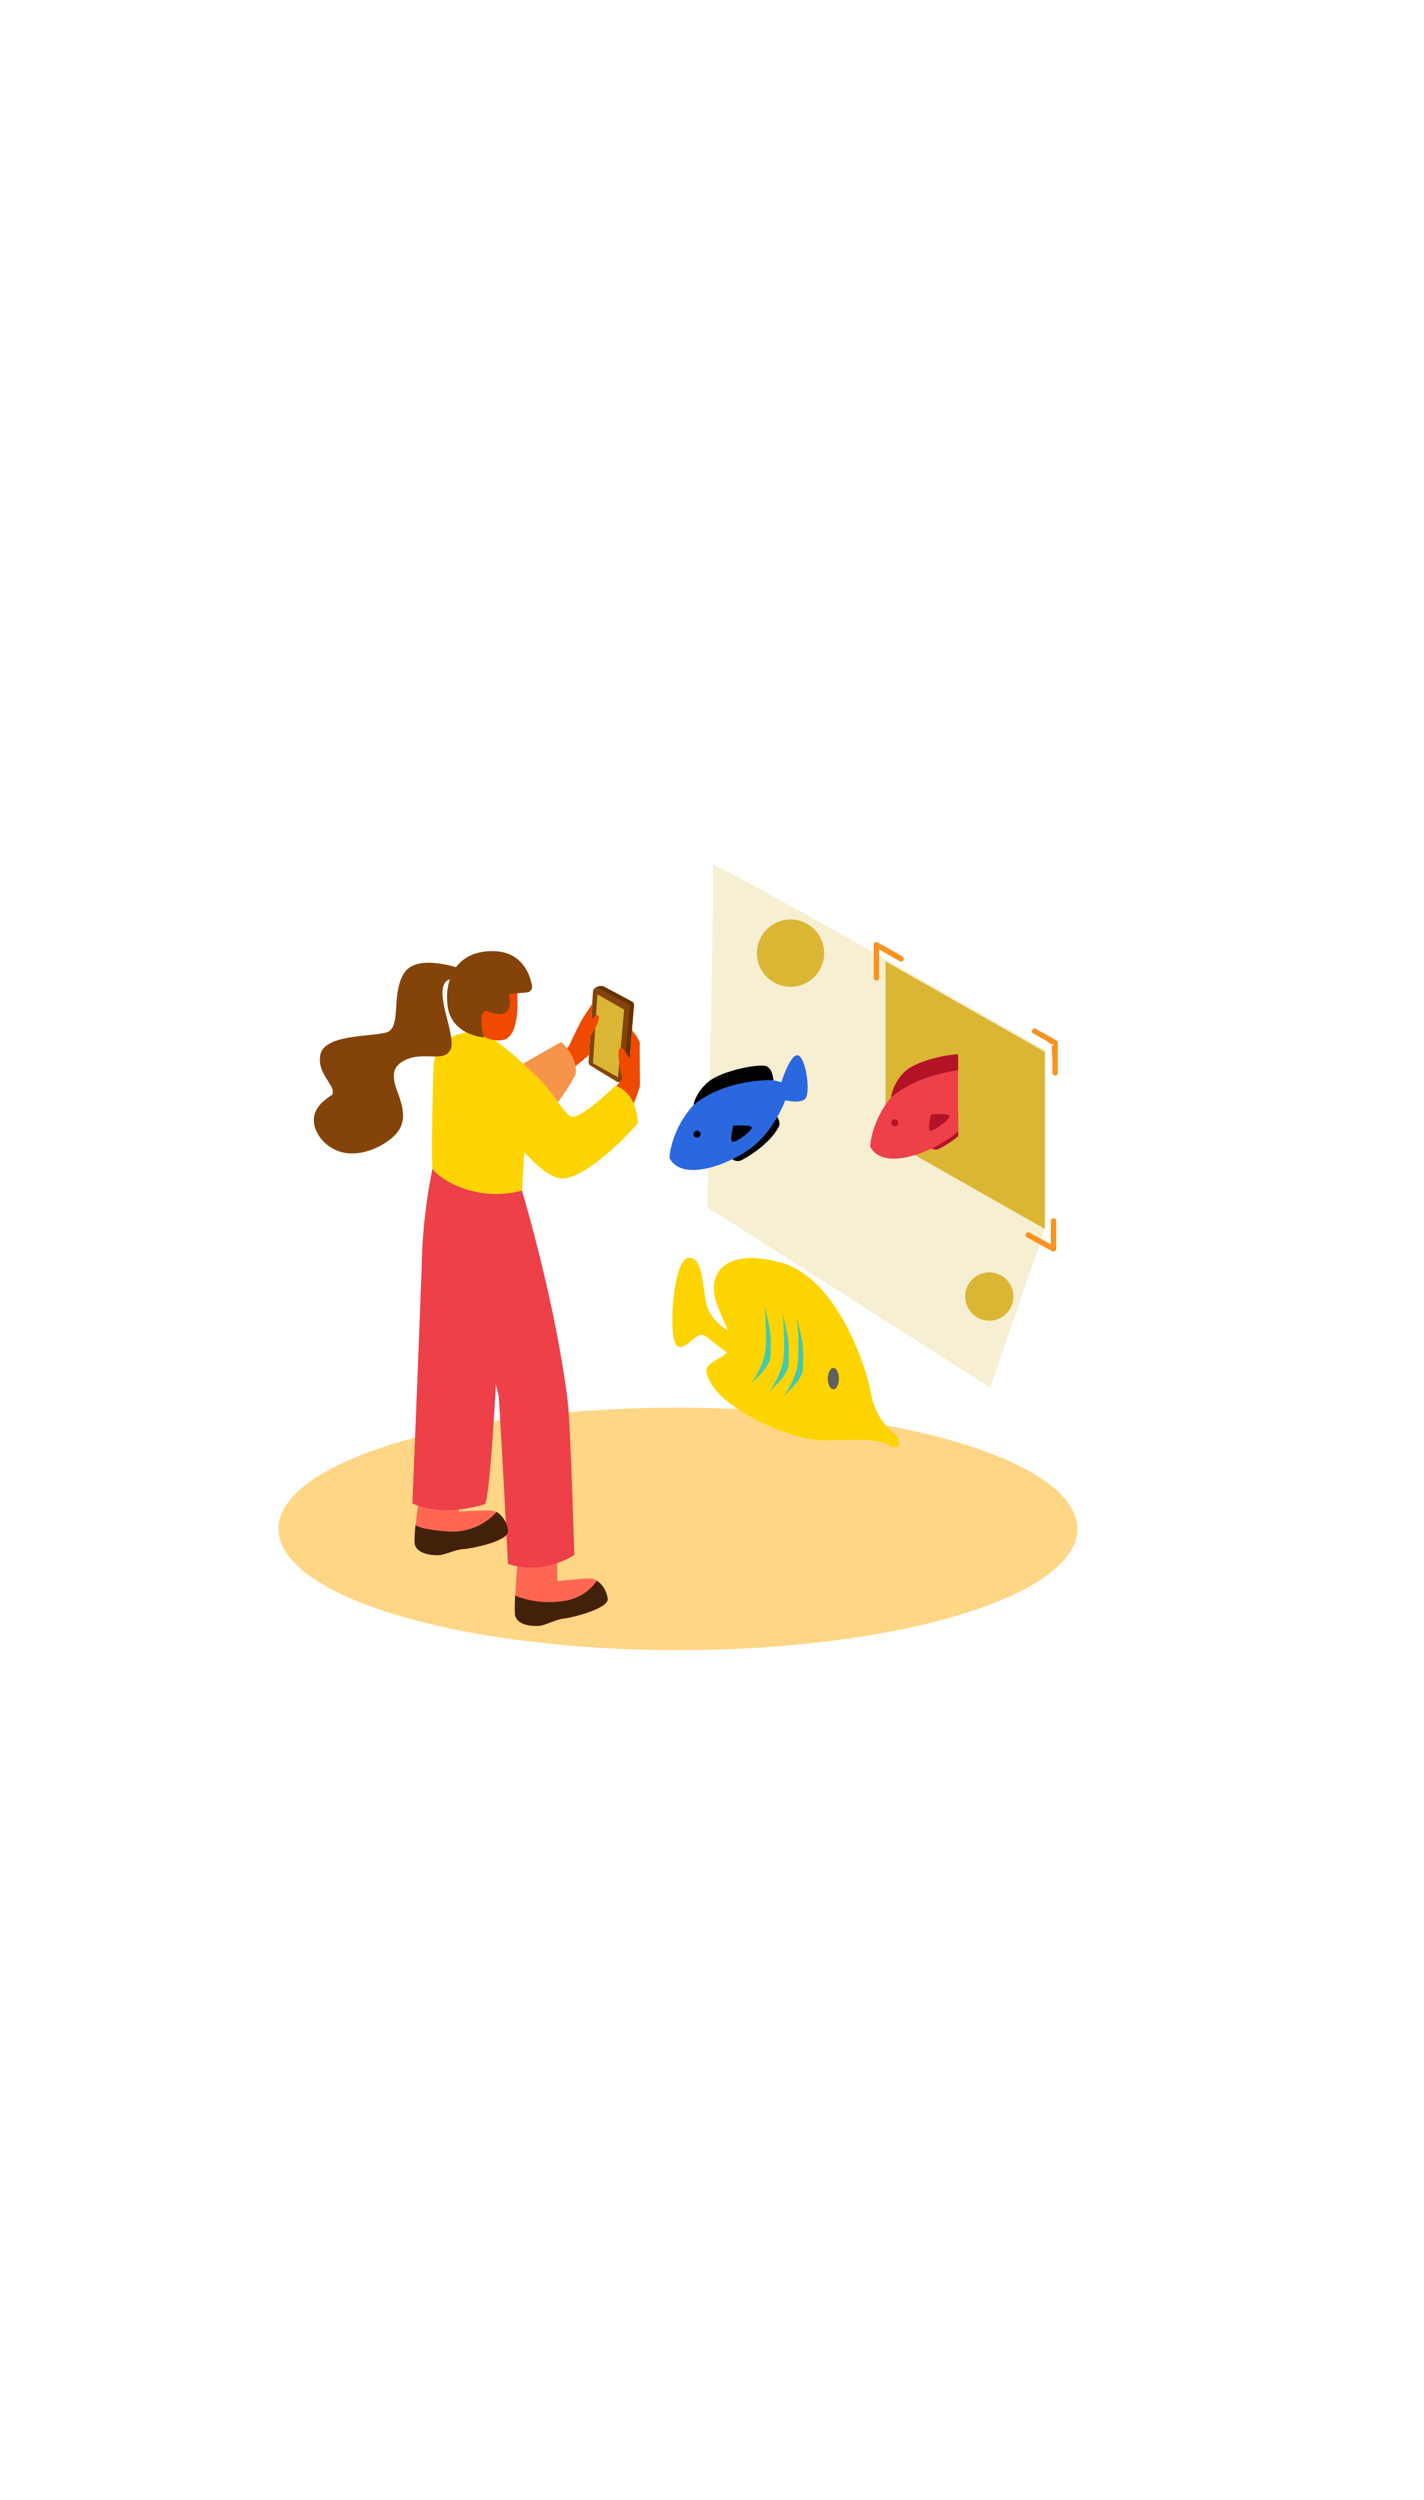 <svg id="Layer_1" data-name="Layer 1" xmlns="http://www.w3.org/2000/svg" viewBox="0 0 400 300" data-imageid="ar-isometric" imageName="AR" class="illustrations_image" style="width: 171px;"><title>91-100</title><polygon points="248.74 68.98 248.74 118.68 293.49 144.08 293.49 94.38 248.74 68.98" fill="#dab634" class="target-color"/><path d="M249,68.52S199.71,40.6,200.22,41.93,198.66,138,198.66,138l79.46,50.6,15.6-45V93.91Z" fill="#dab634" opacity="0.22" class="target-color"/><ellipse cx="190.42" cy="228.29" rx="112.22" ry="34.04" fill="#ffd685"/><path d="M205.42,124.23a2.5,2.5,0,0,0,2.51.72c1.34-.54,8.59-4.71,11-9.92a3.38,3.38,0,0,0-2.24-3.6"/><path d="M188.1,124.25c-.24-.46.88-11.25,10.36-18.19s21-3.16,21-3.16,2.78-8.72,4.93-7.45,3.41,11,1.64,12.26-5.43.25-5.43.25-3.16,8.59-9.6,13.39S191.64,130.94,188.1,124.25Z" fill="#2b68e0"/><path d="M194.86,109.26c-.22.19.68-3.92,4.56-6.81s14.15-4.88,15.94-4,1.87,3.89,1.87,3.89S203.95,101.72,194.86,109.26Z"/><path d="M206,115.1c.51,0,4.94-.35,5.17.47s-3.81,3.85-5.17,4.08S206,115.1,206,115.1Z"/><circle cx="195.8" cy="117.48" r="0.98"/><path d="M252,202.23a18.93,18.93,0,0,1-7.3-11.68c-1.22-7.54-9.49-32.61-25.31-37s-21.17,3.16-18,11.68,6.08,11.2,2.19,14.12S196,182,200.52,188.6s21.8,15.09,31.53,14.85,15.09-.73,18.74,1.95C250.79,205.39,253.47,205.88,252,202.23Z" fill="#fdd400"/><path d="M207.46,174.16c-1.37-.34-7.8-3.75-9-8.87s-1-13.92-5.32-13-5.63,23.77-2.73,24.79,5.29-4.78,7.76-2.9,9.3,7.17,9.3,7.17" fill="#fdd400"/><ellipse cx="234.09" cy="186.11" rx="1.56" ry="3" fill="#606060"/><path d="M225.51,177.28a21.32,21.32,0,0,0-.4-2.72q-.59-2.73-1.21-5.46s.85,10,0,14a24.35,24.35,0,0,1-3.95,8.14c2.15-2.31,5.52-4.86,5.61-8.19A51.17,51.17,0,0,0,225.51,177.28Z" fill="#43c9af"/><path d="M221.48,176a21.32,21.32,0,0,0-.4-2.72q-.59-2.73-1.21-5.46s.85,10,0,14a24.35,24.35,0,0,1-3.95,8.14c2.15-2.31,5.52-4.86,5.61-8.19A51.17,51.17,0,0,0,221.48,176Z" fill="#43c9af"/><path d="M216.41,173.75A21.32,21.32,0,0,0,216,171q-.59-2.73-1.21-5.46s.85,10,0,14a24.35,24.35,0,0,1-3.95,8.14c2.15-2.31,5.52-4.86,5.61-8.19A51.17,51.17,0,0,0,216.41,173.75Z" fill="#43c9af"/><path d="M269.13,111.77,261,121a2.5,2.5,0,0,0,2.51.72,28.9,28.9,0,0,0,5.66-3.66Z" fill="#b31327"/><path d="M269.13,98.69a22.79,22.79,0,0,0-14.28,4.18c-9.48,6.95-10.6,17.73-10.36,18.19,3.54,6.7,16.43,1.9,22.87-2.91a21,21,0,0,0,1.77-1.5Z" fill="#ed4049"/><path d="M269.13,95.07c-3.6.08-11,1.84-14.18,4.2-3.89,2.89-4.82,8-4.59,7.82,6.13-5.09,14.18-6.91,18.78-7.56Z" fill="#b31327"/><path d="M261.56,111.92c.51,0,4.94-.35,5.17.47s-3.81,3.85-5.17,4.08S261.56,111.92,261.56,111.92Z" fill="#b31327"/><circle cx="251.33" cy="114.29" r="0.98" fill="#b31327"/><circle cx="277.89" cy="163.06" r="6.78" fill="#dab634" class="target-color"/><circle cx="222.06" cy="66.67" r="9.45" fill="#dab634" class="target-color"/><path d="M177.64,80.32l-7.94-4.25a2.46,2.46,0,0,0-2.52.42c-.27.18-.26.23-.19.48l.3,1.13,1.15,4.31L170,88.35l1.66,6.22,1.38,5.17.75,2.8a1.38,1.38,0,0,1,0,.18l2.28-1.41a1,1,0,0,0,.49-.8l1.54-19.2A1,1,0,0,0,177.64,80.32Z" fill="#653200"/><path d="M168.25,76.52,176.34,81a1.13,1.13,0,0,1,.58,1.1L175,101.9a1.13,1.13,0,0,1-1.71.86l-7.42-4.51a1.13,1.13,0,0,1-.54-1l1.24-19.77A1.13,1.13,0,0,1,168.25,76.52Z" fill="#844308"/><polygon points="167.81 78.23 175.32 82.53 173.6 101.52 166.57 97.58 167.81 78.23" fill="#dab634" class="target-color"/><path d="M165.78,90.11s2.44-3.61,2.44-5.36-2.14.55-2.14.55l.28-4.43s-1.65,2.58-2.49,3.79-3.52,6.94-4,8-4.81,3.79-4.81,3.79,1.25,4.07,2.57,4.35,7.81-5.57,7.81-5.57Z" fill="#f04900"/><path d="M157.66,91.62s4.83,4.28,4,9.14c0,0-6.08,12.08-12.65,14.07s-10.32-10.95-8.52-12.85S157.66,91.62,157.66,91.62Z" fill="#f7944b"/><path d="M172.91,104.14s2.25-2.07,1.86-2.7-1.39-6.43-.91-7.59c.85-2.07,3,2.53,3,2.53l.61-8.09s2.36,2.56,2.25,4,.12,11.13,0,11.85-2.14,5.94-2.14,5.94" fill="#f04900"/><path d="M119.22,209.81c-.53,1.26-2.9,18.77-2.75,22.2s5.34,3.76,6.93,3.63,4.71-1.58,6.69-1.65,12.92-2.14,12.61-5-2.21-5.69-4.67-5.84-9.14.28-9.14.28l.67-15.87" fill="#ff6753"/><path d="M121.49,127.15a152.67,152.67,0,0,0-2.94,23.9c-.17,8.29-2.71,70.06-2.71,70.06s7,4.14,20.28.28c1.93-.56,4.37-57.22,4.37-57.22l-4.54-29.23" fill="#ed4049"/><path d="M146.28,229.9c-.47,1.28-1.95,18.89-1.62,22.31s5.52,3.48,7.1,3.27,4.62-1.82,6.59-2,12.79-2.79,12.34-5.67-2.49-5.57-5-5.59-9.11.74-9.11.74l-.14-15.88" fill="#ff6753"/><path d="M146.62,133.34s9.37,31,12.83,59c.83,6.72,1.87,43.28,1.87,43.28s-8.43,5.81-18.62,2.53c0,0-2.39-46.29-2.66-47.38-3.92-15.72-9.51-34.58-10.46-58.34" fill="#ed4049"/><path d="M147.63,116.09c.45-6.57,2.83-10,1.32-16.4-4.73-5.15-13.65-11.37-14.6-11.57l-5,1.17a9.81,9.81,0,0,0-7.59,9.29c-.27,10.19-.65,27.21-.24,28.57s10.4,9.92,25.13,6.19C147,127.59,147.23,121.83,147.63,116.09Z" fill="#fdd400"/><path d="M145,74.45s2.08,15.28-3.58,16.57-11.82-5.41-12.11-8.54S137.5,68.94,145,74.45Z" fill="#f04900"/><path d="M148,77.72a1.59,1.59,0,0,0,1.45-1.86c-.58-3.17-2.75-9.59-10.81-9.74-6.16-.11-10,2.62-11.85,6.75h0l-.11.24-.46,1.34a16.26,16.26,0,0,0-.56,6.14c.26,5.81,4.65,9.07,10.23,9.74,0,0-2.28-8.58,1.43-7.21s6.83.93,5.66-5Z" fill="#844308"/><path d="M132.76,73.67l.54.59S133.32,73.93,132.76,73.67Z" fill="#844308"/><path d="M130.74,71.44c-1.09-.33-13.68-5.06-17.33,1s-.49,15.27-4.93,16.51S91.23,89.44,90,95.16c-1.15,5.54,4.65,8.75,3.28,11.29-3.49,2.2-6.25,5.11-4.68,9.56a10.7,10.7,0,0,0,4.78,5.45c5.28,3.12,12.45.72,16.8-3,3.81-3.23,3.47-7,2-11.39-1.14-3.32-3.11-7.36.6-9.79,5.52-3.62,11.93.52,13.8-3.62s-6.21-18.53.3-19.81c3.6-.71,5.16-.51,5.85-.2Z" fill="#844308"/><path d="M178.33,109.75a9.23,9.23,0,0,0-5.42-5.89c-4.78,4.53-10.64,9.45-12.56,8.68-2.82-1.13-8.45-14.27-16.45-14.93S136.12,108,136.12,108s14,21.55,21.54,21.92c6.1.3,17.19-10.41,21.54-15.58A21.76,21.76,0,0,0,178.33,109.75Z" fill="#fdd400"/><path d="M170.69,247.83a7.35,7.35,0,0,0-3-5,13.45,13.45,0,0,1-7.91,5.42,26.09,26.09,0,0,1-15.07-1.22,46.49,46.49,0,0,0-.07,5.15c.33,3.42,5.52,3.48,7.1,3.27s4.62-1.82,6.59-2S171.15,250.71,170.69,247.83Z" fill="#42210b"/><path d="M139.54,223.52a16.76,16.76,0,0,1-12.1,5.53,41.24,41.24,0,0,1-7.4-.75,8.74,8.74,0,0,1-3.33-1.08,43.84,43.84,0,0,0-.27,4.85c.18,3.43,5.36,3.72,7,3.58s4.7-1.61,6.67-1.7,12.9-2.23,12.57-5.12A7.12,7.12,0,0,0,139.54,223.52Z" fill="#42210b"/><path d="M290.23,89.21l3.57,2c.39.22,1.45,1.12,1.89,1.07.62-.07-.24,1.05-.06-.44a2.82,2.82,0,0,1,0,.44c-.4,1.29,0,3.33,0,4.67v3.34a.75.75,0,0,0,1.5,0V91.83a.75.75,0,0,0-.37-.65L291,87.92a.75.75,0,0,0-.76,1.3Z" fill="#f7931e"/><path d="M253.5,67.61l-6.94-3.94a.76.76,0,0,0-1.13.65v9.32a.75.75,0,0,0,1.5,0V64.32L245.8,65l6.94,3.94a.75.75,0,0,0,.76-1.3Z" fill="#f7931e"/><path d="M295.18,141.85v7.83l1.13-.65-7.13-3.91c-.85-.46-1.6.83-.76,1.3l7.13,3.91a.76.76,0,0,0,1.13-.65v-7.83a.75.75,0,0,0-1.5,0Z" fill="#f7931e"/></svg>
